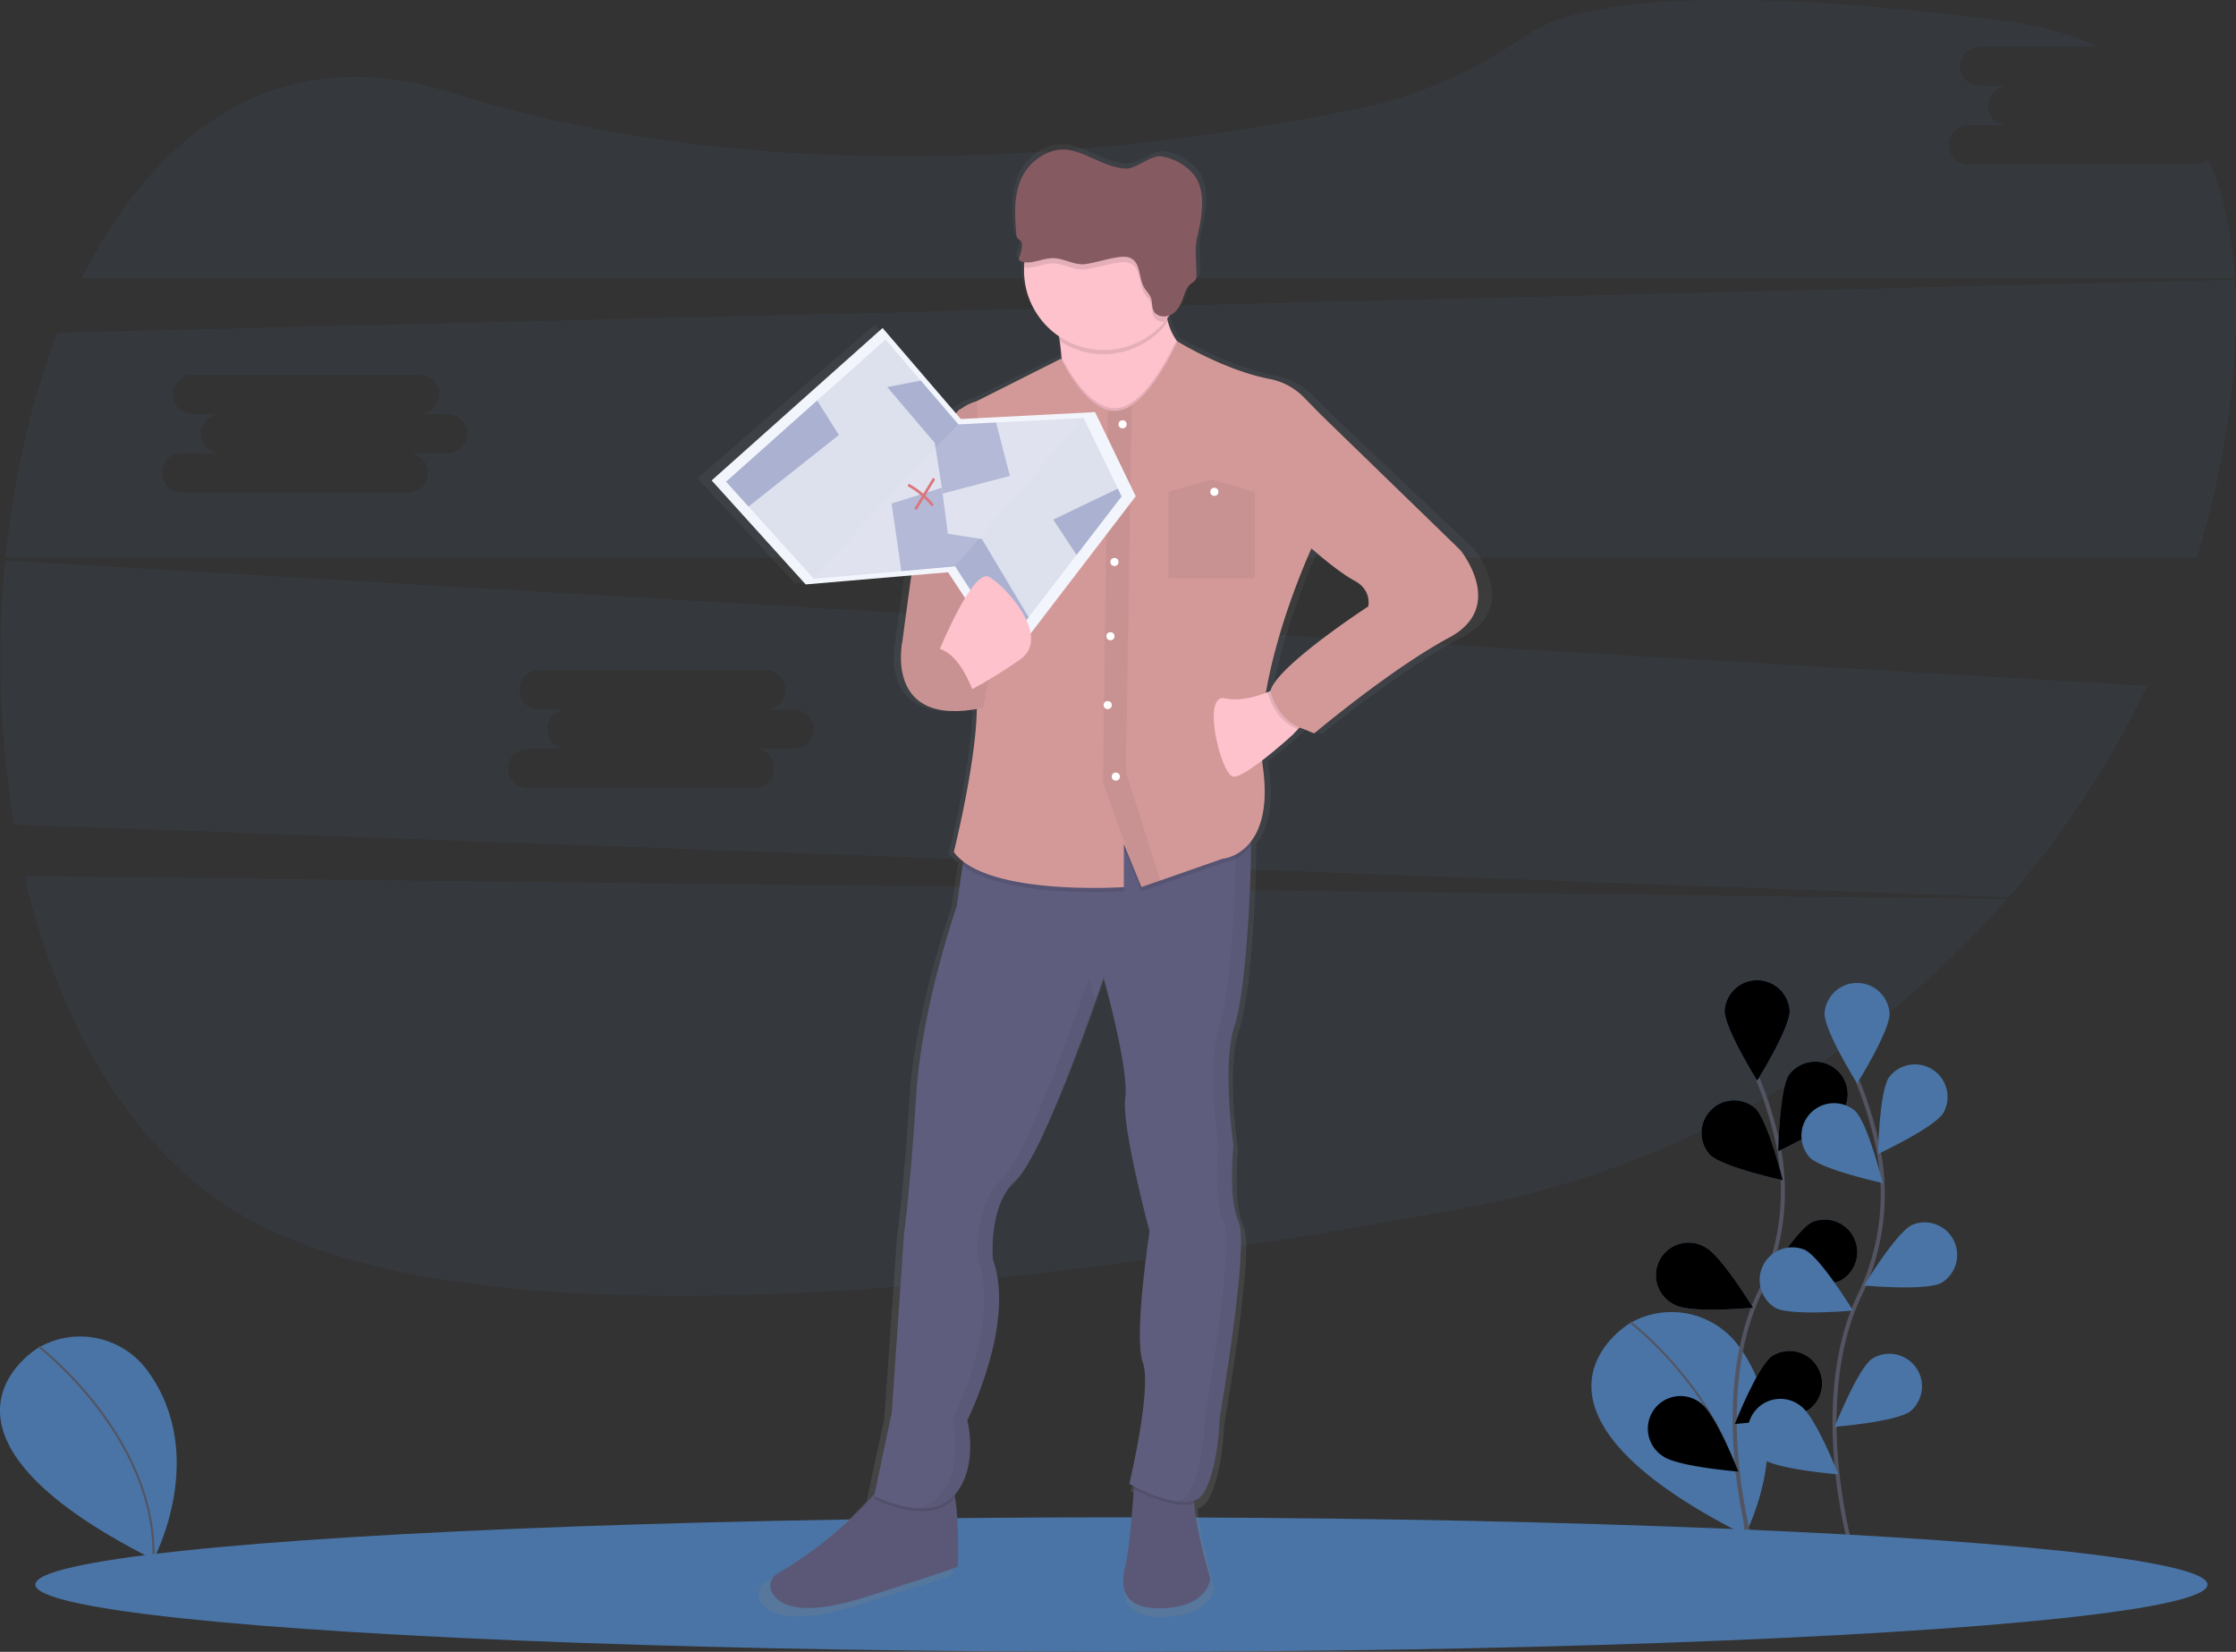 <svg xmlns="http://www.w3.org/2000/svg" xmlns:xlink="http://www.w3.org/1999/xlink" width="1097.33" height="810.62" xmlns:v="https://vecta.io/nano"><rect width="100%" height="100%" fill="#333333" stroke="none"/><style><![CDATA[.B{opacity:.1}.C{opacity:.25}.D{opacity:.05}.E{fill:#4974a5}.F{fill:#fdc2cc}.G{fill:#d39999}.H{stroke:#535461}.I{stroke-miterlimit:10}]]></style><defs><linearGradient id="A" x1="588.67" y1="838.15" x2="588.67" y2="115.47" gradientUnits="userSpaceOnUse"><stop offset="0" stop-color="gray" stop-opacity=".25"/><stop offset=".54" stop-color="gray" stop-opacity=".12"/><stop offset="1" stop-color="gray" stop-opacity=".1"/></linearGradient><path id="B" d="M799.31 649.72s-67.65 40.8 57.03 103.59c0 0 27.46-51-2.9-92.57-12.2-16.778-35.022-21.779-53.12-11.64z"/><path id="C" d="M878.35 495.95c0 8.82-16 34.39-16 34.39s-16-25.57-16-34.39c.557-8.408 7.539-14.942 15.965-14.942s15.408 6.535 15.965 14.942z"/><path id="D" d="M904.74 544.79c-4.79 7.4-32.09 20.19-32.09 20.19s.5-30.14 5.29-37.54c5.036-6.76 14.454-8.453 21.529-3.87s9.381 13.869 5.271 21.23z"/><path id="E" d="M903.59 628.26c-7.87 4-37.89 1.23-37.89 1.23s15.64-25.77 23.52-29.74c7.759-3.295 16.744-.005 20.54 7.522s1.102 16.707-6.16 20.988z"/><path id="F" d="M888.49 691.22c-7.09 5.24-37.14 7.61-37.14 7.61s11.06-28 18.15-33.29c7.091-4.588 16.527-2.874 21.552 3.915s3.908 16.313-2.552 21.755z"/><path id="G" d="M839.12 566.69c6.32 6.14 35.79 12.51 35.79 12.51s-7.22-29.27-13.54-35.41c-6.418-5.455-15.967-5-21.837 1.042s-6.05 15.6-.413 21.858z"/><path id="H" d="M822.41 640.54c7.87 4 37.89 1.23 37.89 1.23s-15.64-25.77-23.52-29.74a16 16 0 0 0-24.077 15.035 16 16 0 0 0 9.697 13.475z"/><path id="I" d="M816.01 714.55c7.09 5.24 37.14 7.61 37.14 7.61s-11.06-28-18.15-33.29a16 16 0 0 0-26.24 10.757A16 16 0 0 0 816 714.54z"/></defs><g class="E"><path d="M12.07 429.97c17.36 74.2 54.11 138.34 112.19 169.43 120.7 64.61 392.91 31.29 596.07-7a465.21 465.21 0 0 0 264.54-151.19z" class="B"/><use xlink:href="#B"/></g><path d="M800.09 648.86s57.88 44.28 56.25 104.45" fill="none" class="H I"/><use xlink:href="#B" x="-781" y="12" class="E"/><g fill="none" class="H I"><path d="M19.09 660.86s57.88 44.28 56.25 104.45"/><path d="M859.66 759.08s-21.19-72 4-124.91a113.65 113.65 0 0 0 9.19-71.3 191.13 191.13 0 0 0-10.19-33.46" stroke-width="2"/></g><g class="E"><use xlink:href="#C"/><use xlink:href="#D"/><use xlink:href="#E"/><use xlink:href="#F"/><use xlink:href="#G"/><use xlink:href="#H"/><use xlink:href="#I"/></g><use xlink:href="#C" class="C"/><use xlink:href="#D" class="C"/><use xlink:href="#E" class="C"/><use xlink:href="#F" class="C"/><use xlink:href="#G" class="C"/><use xlink:href="#H" class="C"/><use xlink:href="#I" class="C"/><path d="M908.66 760.45s-21.19-72 4-124.91a113.65 113.65 0 0 0 9.19-71.3 191.13 191.13 0 0 0-10.09-33.46" fill="none" stroke-width="2" class="H I"/><g class="E"><use xlink:href="#C" x="49.04" y="1.36"/><path d="M953.78 546.16c-4.79 7.4-32.12 20.15-32.12 20.15s.5-30.14 5.29-37.54c5.036-6.76 14.454-8.453 21.529-3.87s9.381 13.869 5.271 21.23zm-1.12 83.47c-7.87 4-37.89 1.23-37.89 1.23s15.64-25.77 23.52-29.74c7.755-3.271 16.718.025 20.506 7.541s1.106 16.682-6.136 20.969z"/><use xlink:href="#F" x="49.04" y="1.37"/><use xlink:href="#G" x="49.04" y="1.37"/><path d="M871.44 641.91c7.87 4 37.89 1.23 37.89 1.23s-15.67-25.77-23.51-29.74c-7.759-3.295-16.744-.005-20.54 7.522a16 16 0 0 0 6.16 20.988zm-6.4 74.01c7.09 5.24 37.14 7.61 37.14 7.61s-11.06-28-18.15-33.29a16 16 0 1 0-19 25.67z"/><path d="M1077.43 80.72H965.96a9.64 9.64 0 0 1-9.635-9.635 9.64 9.64 0 0 1 9.635-9.635h19.27a9.64 9.64 0 0 1-9.635-9.635 9.64 9.64 0 0 1 9.635-9.635h-13.77a9.64 9.64 0 0 1-9.635-9.635 9.64 9.64 0 0 1 9.635-9.635h58.2c-12.91-6-28-10.27-45.38-12.51C825.64-9.98 769 3.5 749.02 17.4c-24.65 17.1-52.15 29.68-81.54 35.74-97.9 20.17-280.95 44.46-446.82-7.83-82.46-26-143.75 17.92-180.48 91.28h1056.61c-1.38-21.32-5.51-41-13.09-58.24a9.58 9.58 0 0 1-6.27 2.37zM2.66 275.1a491.06 491.06 0 0 0 4.33 129.46l978.67 35.75a460 460 0 0 0 68-103.7zm387 92.35h-19.23a9.64 9.64 0 0 1 9.635 9.635 9.64 9.64 0 0 1-9.635 9.635H258.96c-3.442 0-6.623-1.836-8.344-4.817s-1.721-6.654 0-9.635 4.902-4.818 8.344-4.817h19.27a9.64 9.64 0 0 1-9.635-9.635 9.64 9.64 0 0 1 9.635-9.635h-13.77a9.64 9.64 0 0 1-9.635-9.635 9.64 9.64 0 0 1 9.635-9.635h111.47c3.442 0 6.623 1.836 8.344 4.817s1.721 6.654 0 9.635-4.902 4.818-8.344 4.817h13.73a9.64 9.64 0 0 1 9.635 9.635 9.64 9.64 0 0 1-9.635 9.635zm707.17-230.14l-1068.49 26c-13 33.41-21.61 71.19-25.59 110.34h1075.36a456.46 456.46 0 0 0 15.55-70.34c3.17-23 4.46-45.29 3.17-66zm-877.17 85.14h-19.23a9.64 9.64 0 0 1 9.635 9.635 9.64 9.64 0 0 1-9.635 9.635H88.96c-3.442 0-6.623-1.836-8.344-4.817s-1.721-6.654 0-9.635 4.902-4.818 8.344-4.817h19.27a9.64 9.64 0 0 1-9.635-9.635 9.64 9.64 0 0 1 9.635-9.635H94.46a9.64 9.64 0 0 1-9.635-9.635 9.64 9.64 0 0 1 9.635-9.635h111.47a9.64 9.64 0 0 1 9.635 9.635 9.64 9.64 0 0 1-9.635 9.635h13.73a9.64 9.64 0 0 1 9.635 9.635 9.64 9.64 0 0 1-9.635 9.635z" class="B"/><ellipse cx="550.33" cy="777.62" rx="533" ry="33"/></g><path d="M774.44 313.8l-70.74-66.87c-3.11-3-6.05-6-8.56-8.53a33.57 33.57 0 0 0-17.73-9.29c-23.16-4.39-46.85-18.63-46.85-18.63h0c-.13-.17-.26-.32-.38-.5a28.17 28.17 0 0 1-4.35-9.3c-.13-.49-.26-1-.37-1.52q.56-.72 1.09-1.47a7.16 7.16 0 0 0 1.17-.53c2.93-1.67 4.58-4.76 5.69-7.8 1-2.69 1.8-5.66 4.18-7.41a8.74 8.74 0 0 0 2.27-1.81 5.33 5.33 0 0 0 .53-3.09c0-6.83-1.09-12.07.5-18.73 2.54-10.66 4.87-24-3.18-31.91a28.11 28.11 0 0 0-15.16-7.55c-5.17-.82-12.82 6.22-18.06 6-13.35-.51-24.6-12.55-37.29-8.66a26.22 26.22 0 0 0-13.7 9.82c-6.26 8.92-5.66 20.46-4.76 31.1a3.87 3.87 0 0 0 .69 2.27c.47.55 1.22.84 1.68 1.39a3.37 3.37 0 0 1 .52 2.49 16.34 16.34 0 0 1-1.24 5 2 2 0 0 0-.19 1.81 1.89 1.89 0 0 0 1 .68 9.09 9.09 0 0 0 1.65.39 38.87 38.87 0 0 0-.2 2.65v1.51a39.14 39.14 0 0 0 17.82 32.68l.34 2.23a127.04 127.04 0 0 1 .88 7.86c0 .52.08 1 .12 1.57l-.27-.55-43 21.08a21.31 21.31 0 0 0-8.67 4.25l-.85.42v.25q-.53.44-1.08.94l-37.31-42.14-87 75.52 47.84 51.51 53.76-4.48-4.46 32.15s-9.83 42.13 37.79 34.07c-.31 26.57-11.69 70.91-11.69 70.91a23.42 23.42 0 0 0 4.63 4.57l-.27 1.81-3 20.37s-17.86 49.48-20.6 93.61-6.18 68.87-6.18 68.87l-6.18 88.27-8.69 40.36a204.06 204.06 0 0 1-49.4 39.5 6.92 6.92 0 0 0-2.8 9.48c3.52 6.06 14.35 12.35 47.15 2.27 52.2-16 47.39-15.38 47.39-15.38s.77-21.42-1.45-34.12l-.21-1.12c12.5-14.09 6.46-37 6.46-37s24.72-48.14 13-79.57c0 0-2.75-26.75 11.68-39.45.2-.18.41-.38.62-.59l.19-.2.47-.5.21-.23.55-.64.12-.14c.22-.27.45-.56.68-.86l.18-.24.58-.65.22-.32.54-.79.18-.26.73-1.11.14-.22.61-1 .23-.38.56-.94.21-.36.77-1.34h0l.77-1.38.22-.41.59-1.09.23-.44.71-1.35.09-.17.82-1.6.2-.39.64-1.27.24-.48.67-1.36.17-.34.84-1.75.14-.29.7-1.49.24-.51.65-1.39.21-.45.86-1.87h0l.83-1.85.23-.51.65-1.47.22-.51.89-1.91v-.08l.87-2 .19-.43.68-1.58.23-.53.71-1.69.14-.32.86-2 .14-.33.71-1.7.23-.55.65-1.59.19-.46.83-2 .07-.17.75-1.85.23-.57.61-1.52.22-.55.72-1.82.07-.19.78-2 .23-.58.56-1.43.24-.63.59-1.52.17-.45.73-1.89.2-.52.53-1.38.27-.7.47-1.22.25-.66.66-1.75.19-.51.48-1.28.27-.71.4-1.07.27-.73.45-1.21.29-.78.45-1.22.29-.78.31-.84.29-.8.25-.69.67-1.82.11-.31.31-.86.21-.57.32-.87.15-.41 4.63-13s13 45.47 11 59.51 12.36 66.2 12.36 66.2-8.24 52.16-3.43 64.86-6.87 60.18-6.87 60.18a70.89 70.89 0 0 0 2.4 1.24l-.09 1.29c-.75 10.44-2.38 30.5-4.37 38.26-2.75 10.7-1.37 22.07 20.6 20.73s22.66-14.71 22.66-14.71-7.25-23.38-8.14-37.17c0-.45 0-.89-.06-1.32h0l.62-.23.18-.07a12.02 12.02 0 0 0 .72-.34h0c.22-.12.42-.24.63-.37l.18-.12q.26-.18.51-.38l.12-.1q.3-.25.57-.52l.13-.13q.21-.23.41-.47l.14-.18c.16-.21.32-.43.47-.67 7.55-12 8.24-37.45 8.24-37.45s15.11-85.59 9.62-97-2.75-38.11-2.75-38.11-6.18-40.12.69-59.51c5.14-14.52 8.36-64.66 8.21-88.65q0-.75 0-1.47v-.51c5.12-6.36 9-17.52 6.24-37.08-.16-1.11-.28-2.23-.4-3.37 7.8-5.83 15.5-12.68 15.5-12.68l2.66-2.74.85-.88a25.51 25.51 0 0 0 2.33.84c3 1.36 5.14 2.12 5.14 2.12s39.15-32.1 68.68-47.48 5.57-43.6 5.57-43.6zm-46.7 28.08S686.53 368 679 381.34a10 10 0 0 0-1 2.38l-1 .42h0l-1.26.48c6.31-36 23.2-71.49 23.2-71.49s13 11.37 22 16 6.8 12.76 6.8 12.76z" transform="translate(-51.34 -44.69)" fill="url(#A)"/><path d="M424.39 783.86c-31.64 10-42.09 3.76-45.48-2.25a7 7 0 0 1 2.7-9.39 198.05 198.05 0 0 0 48-39.54c3.52-4 5.37-6.45 5.37-6.45s24.51-4.64 30.47 0c1.49 1.16 2.53 4.4 3.24 8.6 2.14 12.58 1.4 33.8 1.4 33.8s4.64-.67-45.7 15.23zm169.57-9.28s-.66 13.25-21.86 14.57-22.52-9.94-19.87-20.53c1.92-7.68 3.49-27.55 4.21-37.9l.42-6.48s33.12-3.31 29.81 6a20.65 20.65 0 0 0-.56 7.56c.86 13.63 7.85 36.78 7.85 36.78z" fill="#5b5877"/><path d="M468.66 734.83l-.59.68c-12.59 13.91-39.08 0-39.08 0l.59-2.82c3.52-4 5.37-6.45 5.37-6.45s24.51-4.64 30.47 0c1.53 1.15 2.57 4.39 3.24 8.59zm118-4.63a20.65 20.65 0 0 0-.56 7.56c-8.66 3-24-4.1-29.67-7l.42-6.48s33.14-3.35 29.81 5.92z" class="B"/><path d="M607.87 599.71c5.3 11.26-9.27 96-9.27 96s-.66 25.17-7.95 37.09-36.43-4.64-36.43-4.64 11.26-47 6.62-59.62 3.31-64.23 3.31-64.23-13.91-51.67-11.92-65.58-10.6-59-10.6-59-29.15 86.78-43.06 99.36-11.26 39.08-11.26 39.08C498.57 649.3 474.72 697 474.72 697s6 23.18-6.62 37.09-39.08 0-39.08 0l8.64-40.98 6-87.44s3.31-24.51 6-68.23 19.87-92.74 19.87-92.74l2.88-20.18 2.42-16.92 137.78-5.3c.83-.17 1.25 4.89 1.29 12.86.15 23.77-3 73.43-7.92 87.82-6.62 19.21-.66 59-.66 59s-2.75 26.47 2.55 37.73z" fill="#5f5d7e"/><path d="M534.35 479.81s-29.15 86.78-43.06 99.36-11.26 39.08-11.26 39.08c11.26 31.13-12.59 78.83-12.59 78.83s6 23.18-6.62 37.09a19 19 0 0 1-12.22 6c7 .73 14.39-.33 19.5-6 12.59-13.91 6.62-37.09 6.62-37.09s23.85-47.69 12.59-78.83c0 0-2.65-26.5 11.26-39.08 10.69-9.67 30.36-63.11 38.91-87.37l-3.13-11.99zm70.87 82.14s-6-39.74.66-59c5-14.39 8.06-64.05 7.92-87.82 0-8-.46-13-1.29-12.86-.41.08-2.88.23-6.87.42.56 1.36.84 5.92.88 12.45.15 23.77-3 73.43-7.92 87.82-6.62 19.21-.66 59-.66 59s-2.65 26.5 2.65 37.76-9.27 96-9.27 96-.66 25.17-7.95 37.09a8.84 8.84 0 0 1-6.08 4c5.67.84 10.83.14 13.36-4 7.29-11.92 7.95-37.09 7.95-37.09s14.57-84.79 9.27-96-2.65-37.77-2.65-37.77z" class="D"/><path d="M588 175.11l-4.64 45.7s-73.53 15.9-65.58-9.94c3.76-12.23 4-25.36 3.13-35.79-.23-2.82-.52-5.44-.85-7.79a111.52 111.52 0 0 0-2.28-12.06c0 0 57-43.06 54.32-13.91a47.46 47.46 0 0 0 1.05 16.47 28.24 28.24 0 0 0 4.2 9.21c4.69 6.62 10.65 8.11 10.65 8.11z" class="F"/><path d="M573.16 157.8l-1.66 2.11c-12.787 15.158-34.899 18.339-51.44 7.4a111.52 111.52 0 0 0-2.28-12.06c0 0 57-43.06 54.32-13.91a47.46 47.46 0 0 0 1.06 16.46z" class="B"/><path d="M580.71 132.71c0 21.583-17.497 39.08-39.08 39.08s-39.08-17.497-39.08-39.08v-1.5c.833-21.263 18.525-37.951 39.8-37.542s38.313 17.763 38.33 39.042z" class="F"/><path d="M613.8 415.18a21.3 21.3 0 0 1-13.88 8.33l-30.44 10.65h-.07l-9.23 3.23-3.87-9.52-4.74-11.68v21.2s-58.16 4-79.26-12.89l2.42-16.92 137.78-5.3c.83-.13 1.25 4.92 1.29 12.9zM588 175.11l-4.64 45.7s-73.53 15.9-65.58-9.94c3.76-12.23 4-25.36 3.13-35.79 1.27 2.66 10.62 21.48 22.71 24.75h0a13.11 13.11 0 0 0 4.63.44 15.37 15.37 0 0 0 7.13-2.76c10.88-7.23 20-26.26 22-30.5 4.66 6.61 10.62 8.1 10.62 8.1z" class="B"/><path d="M711.21 312.89c-28.48 15.24-66.24 47-66.24 47s-27.82-9.94-20.53-23.18 47-39.08 47-39.08 2-7.95-6.62-12.59-21.2-15.9-21.2-15.9-29.81 64.25-23.85 107.31-19.87 45-19.87 45l-30.44 10.65h-.07l-9.23 3.23-3.87-9.52-4.74-11.68v21.2s-67.57 4.64-83.46-17.22c0 0 14.57-58.29 10.6-80.81s-8.61-135.79-8.61-135.79l50.67-25.5s9.91 21.63 22.91 25.16h0a13.11 13.11 0 0 0 4.63.44 15.37 15.37 0 0 0 7.13-2.76c12.27-8.15 22.35-31.35 22.35-31.35s22.85 14.1 45.19 18.45a32.1 32.1 0 0 1 17.1 9.2l8.26 8.45 68.23 66.24s23.11 27.81-5.34 43.05z" class="G"/><path d="M645.66 348.66l-8.7 9.21-2.56 2.72s-23.18 21.2-29.15 20.53-15.9-41.07-4-38.42c7.24 1.61 15.71-.93 21.23-3.18h0a56.17 56.17 0 0 0 5.92-2.78z" class="F"/><path d="M580.71 132.71a38.9 38.9 0 0 1-9.22 25.21 5.64 5.64 0 0 1-5.25-2.51c-1.1-1.93-.64-4.35-1.37-6.43s-2.39-3.51-3.44-5.36c-2.66-4.66-1.54-11.72-6.41-14.22-2.24-1.14-4.95-.76-7.45-.34-4.91.81-9.85 2.42-14.69 3.09-5.52.78-10.49-2.81-15.94-2.89-4.86-.08-9.74 2.77-14.35 1.95.833-21.263 18.525-37.951 39.8-37.542s38.313 17.763 38.33 39.042z" class="B"/><path d="M547.57 126.41c2.5-.41 5.21-.8 7.45.35 4.87 2.49 3.75 9.55 6.41 14.21 1.05 1.85 2.75 3.36 3.45 5.36s.27 4.5 1.37 6.43c1.59 2.79 5.9 3.2 8.73 1.54s4.41-4.71 5.48-7.73c.94-2.66 1.73-5.6 4-7.34a8.48 8.48 0 0 0 2.19-1.79 5.4 5.4 0 0 0 .52-3.06c0-6.76-1.05-12 .48-18.55 2.45-10.56 4.69-23.78-3.07-31.61a26.85 26.85 0 0 0-14.62-7.48c-5-.82-12.36 6.16-17.42 6-12.87-.51-23.73-12.43-36-8.58a25.32 25.32 0 0 0-13.22 9.73c-6 8.84-5.46 20.26-4.59 30.81a3.9 3.9 0 0 0 .67 2.25c.45.54 1.18.83 1.62 1.38a3.41 3.41 0 0 1 .5 2.46 16.55 16.55 0 0 1-1.19 5 2.06 2.06 0 0 0-.18 1.8 1.82 1.82 0 0 0 1 .68c5 1.8 10.4-1.67 15.75-1.58s10.43 3.67 15.95 2.89c4.87-.75 9.81-2.36 14.72-3.17z" fill="#865a61"/><path d="M569.49 432.17h-.07l-9.57 3.56-3.54-9.85-15-41.82 2.35-182.89h0a13.11 13.11 0 0 0 4.63.44 15.37 15.37 0 0 0 7.13-2.76h0l-2.84 180z" class="D"/><g fill="#fff"><circle cx="550.91" cy="208.23" r="1.99"/><circle cx="546.93" cy="275.79" r="1.99"/><circle cx="543.62" cy="346.01" r="1.99"/><circle cx="547.6" cy="381.11" r="1.99"/></g><path d="M615.83 283.74h-42.4v-42.39l21.2-5.97 21.2 5.97v42.39z" class="D"/><g fill="#fff"><circle cx="548.92" cy="239.36" r="1.99"/><circle cx="595.95" cy="241.35" r="1.99"/><circle cx="544.95" cy="312.22" r="1.99"/></g><path d="M479.37 196.97s-18.55 2.65-24.51 36.43-11.92 80.81-11.92 80.81-9.94 43.72 39.72 33.1l2.65-15.24s-5 17.55-3.64-17.55l1.66-58z" class="G"/><path d="M479.37 196.97s-18.55 2.65-24.51 36.43-11.92 80.81-11.92 80.81-9.94 43.72 39.72 33.1l2.65-15.24s-7.62 16.89-6.29-18.22 4.31-57.3 4.31-57.3z" class="D"/><path d="M645.66 348.66l-8.7 9.21c-12.37-5-14.77-18.11-14.77-18.11l.32-.24h0a56.17 56.17 0 0 0 5.92-2.78z" class="B"/><path d="M633.38 331.77l-9.89 7.33s3.27 17.84 21.81 19.83l7.95-13.91z" class="G"/><path fill="#f2f5fb" d="M349.25 235.77l83.88-74.81 38.39 44.67 65.88-3.4 19.97 41.3-62.72 81.92-29.38-44.63-69.88 5.98-46.14-51.03z"/><path fill="#dde0ed" d="M550.42 243.63l-22.07 28.67-23.55 30.6-10.88 14.15-25.17-39.16-26.4 2.32-42.98 3.77-32.02-35.41-11.01-12.17 44.67-39.84 33.56-29.92 17.29 20.12 18.5 21.53 18.48-.95 42.96-2.22 16.77 34.68 1.85 3.83z"/><g fill="#abb1d1"><path d="M411.67 213.48l-44.32 35.09-11.01-12.17 44.67-39.84 10.66 16.92zm50.56 25.85l-3.49-21.99-23.32-27.37 16.44-3.21 18.5 21.53 18.48-.95 6.78 26.19-32.93 8.67-.46-2.87z"/><path d="M550.42 243.63l-22.07 28.67-11.46-17.28 31.68-15.22 1.85 3.83zM504.8 302.9l-10.88 14.15-25.17-39.16-26.4 2.32-4.79-33.11 24.67-7.77 2.96 22.62 16.69 2.59 22.92 38.36z"/></g><g fill="#d7666f"><path d="M457.54 248.31a.66.66 0 0 1-.64-.23 38.34 38.34 0 0 0-11.07-9.27.66.66 0 0 1-.022-1.147.66.66 0 0 1 .662-.013 39.67 39.67 0 0 1 11.45 9.59.66.66 0 0 1-.39 1.07z"/><path d="M449.66 250.15a.66.66 0 0 1-.69-1l8.58-14.17a.66.66 0 1 1 1.13.69l-8.58 14.17a.66.66 0 0 1-.44.31z"/></g><path fill="#fff" d="M399.39 283.1l70.82-74.96 61.46-2.99-62.75 72.48-69.53 5.47z" class="B"/><path d="M460.82 319.47s16.56-40.63 24.51-36.41 31.13 29.55 15.24 40.63-27.16 16.36-27.16 16.36l-12.59-1.58z" class="F"/><path d="M451.88 319.84s15.19-11.92 27.46 24.18l-11.57 1.66-13.25-7.95z" class="G"/><path d="M451.88 319.84s15.19-11.92 27.46 24.18l-11.57 1.66-13.25-7.95z" class="D"/></svg>